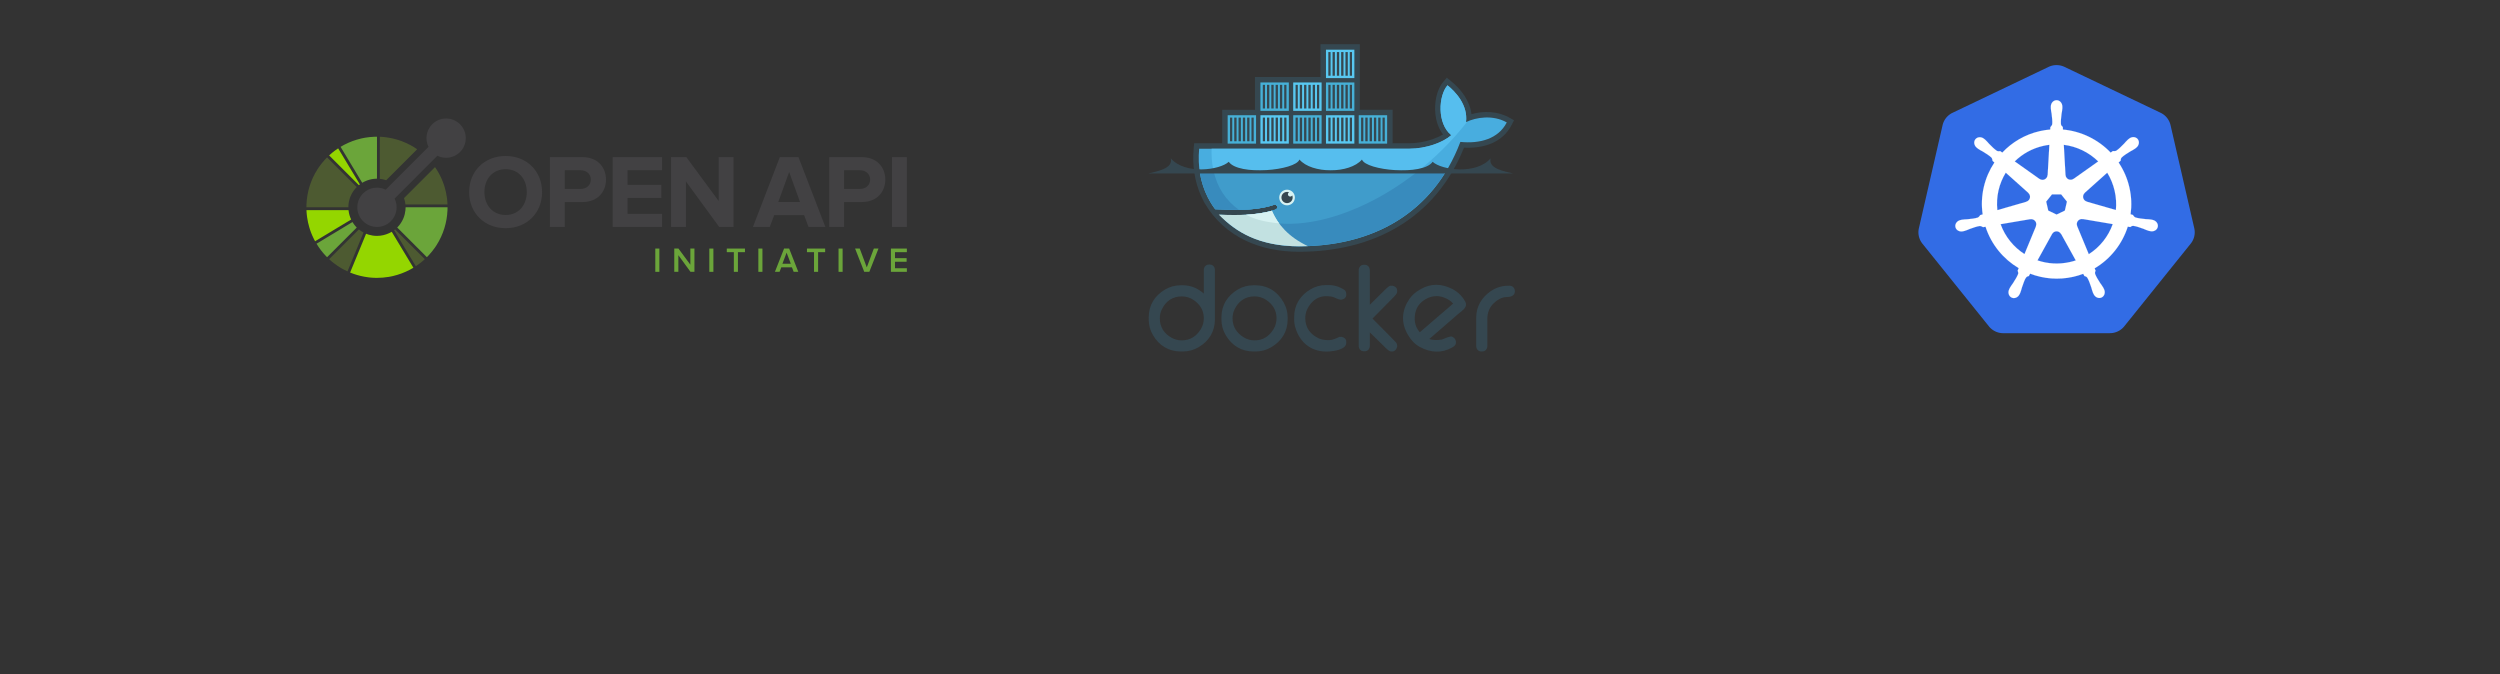 <?xml version="1.0" encoding="UTF-8" standalone="no"?>
<!-- Created with Inkscape (http://www.inkscape.org/) -->

<svg
   xmlns:dc="http://purl.org/dc/elements/1.1/"
   xmlns:cc="http://creativecommons.org/ns#"
   xmlns:rdf="http://www.w3.org/1999/02/22-rdf-syntax-ns#"
   xmlns:svg="http://www.w3.org/2000/svg"
   xmlns="http://www.w3.org/2000/svg"
   xmlns:sodipodi="http://sodipodi.sourceforge.net/DTD/sodipodi-0.dtd"
   xmlns:inkscape="http://www.inkscape.org/namespaces/inkscape"
   width="667.744"
   height="180.036"
   viewBox="0 0 667.744 180.036"
   id="svg2"
   version="1.1"
   inkscape:version="0.91 r13725"
   sodipodi:docname="lessons1.svg">
  <rect x="0" y="0" width="667.744" height="180.036" fill="#333333" stroke="none"/>
  <defs
     id="defs4">
    <clipPath
       id="clipPath4673"
       clipPathUnits="userSpaceOnUse">
      <path
         inkscape:connector-curvature="0"
         id="path4675"
         d="M 0,378 522,378 522,0 0,0 0,378 Z" />
    </clipPath>
  </defs>
  <sodipodi:namedview
     id="base"
     pagecolor="#ffffff"
     bordercolor="#666666"
     borderopacity="1.0"
     inkscape:pageopacity="0.0"
     inkscape:pageshadow="2"
     inkscape:zoom="1.979899"
     inkscape:cx="324.80278"
     inkscape:cy="121.48185"
     inkscape:document-units="px"
     inkscape:current-layer="layer1"
     showgrid="true"
     showguides="false"
     inkscape:window-width="1916"
     inkscape:window-height="1054"
     inkscape:window-x="1920"
     inkscape:window-y="4"
     inkscape:window-maximized="1"
     fit-margin-top="6"
     fit-margin-left="6"
     fit-margin-right="6.6"
     fit-margin-bottom="6"
     units="px">
    <inkscape:grid
       type="xygrid"
       id="grid3336"
       originx="381.766"
       originy="-615.265" />
  </sodipodi:namedview>
  <g
     inkscape:label="Layer 1"
     inkscape:groupmode="layer"
     id="layer1"
     transform="translate(381.766,-257.061)">
    <g
       id="g6689"
       transform="translate(57.716,-21.244)">
      <g
         id="g4667"
         inkscape:label="OpenAPI_Logo_Pantone"
         transform="matrix(0.38,0,0,-0.38,-376.843,402.804)">
        <g
           id="g4669">
          <g
             id="g4671"
             clip-path="url(#clipPath4673)">
            <g
               id="g4677"
               transform="translate(80.13,179.931)">
              <path
                 d="m 0,0 -0.113,0 -29.443,0 c 0.005,-0.145 0.009,-0.289 0.016,-0.433 0.013,-0.278 0.033,-0.555 0.05,-0.833 0.008,-0.119 0.013,-0.239 0.022,-0.357 0.023,-0.321 0.051,-0.642 0.08,-0.961 0.007,-0.073 0.013,-0.145 0.02,-0.216 0.034,-0.356 0.073,-0.711 0.116,-1.065 0.002,-0.035 0.006,-0.069 0.01,-0.103 0.047,-0.381 0.096,-0.764 0.152,-1.144 0,-0.004 0.001,-0.01 0.003,-0.014 0.338,-2.356 0.848,-4.689 1.526,-6.984 0.003,-0.01 0.007,-0.019 0.009,-0.029 0.106,-0.361 0.218,-0.721 0.333,-1.077 0.007,-0.021 0.014,-0.043 0.02,-0.064 0.007,-0.021 0.014,-0.042 0.021,-0.063 0.104,-0.324 0.214,-0.645 0.325,-0.968 0.029,-0.081 0.056,-0.163 0.086,-0.244 0.099,-0.279 0.2,-0.558 0.304,-0.837 0.048,-0.126 0.096,-0.251 0.144,-0.378 0.089,-0.231 0.179,-0.46 0.27,-0.691 0.068,-0.173 0.141,-0.346 0.213,-0.519 0.073,-0.18 0.15,-0.36 0.226,-0.54 0.094,-0.22 0.191,-0.439 0.288,-0.658 0.058,-0.131 0.117,-0.261 0.175,-0.391 0.121,-0.263 0.244,-0.526 0.368,-0.787 0.041,-0.084 0.08,-0.168 0.122,-0.252 0.145,-0.301 0.293,-0.6 0.443,-0.895 0.025,-0.047 0.047,-0.092 0.07,-0.137 0.17,-0.328 0.342,-0.657 0.518,-0.981 0.008,-0.014 0.016,-0.028 0.023,-0.044 0.037,-0.068 0.078,-0.133 0.116,-0.2 L 1.756,-6.658 1.849,-6.602 C 0.85,-4.501 0.23,-2.269 0,0"
                 style="fill:#94d600;fill-opacity:1;fill-rule:nonzero;stroke:none"
                 id="path4679"
                 inkscape:connector-curvature="0" />
            </g>
            <g
               id="g4681"
               transform="translate(51.969,166.377)">
              <path
                 d="M 0,0 0.009,-0.027 0.962,0.274 0,0 Z"
                 style="fill:#94d600;fill-opacity:1;fill-rule:nonzero;stroke:none"
                 id="path4683"
                 inkscape:connector-curvature="0" />
            </g>
            <g
               id="g4685"
               transform="translate(87.395,166.362)">
              <path
                 d="m 0,0 -0.071,-0.071 -20.82,-20.82 c 0.107,-0.1 0.214,-0.201 0.323,-0.298 0.194,-0.176 0.392,-0.351 0.589,-0.523 0.102,-0.09 0.202,-0.181 0.304,-0.268 0.235,-0.204 0.474,-0.403 0.711,-0.602 0.064,-0.054 0.128,-0.107 0.192,-0.16 0.267,-0.221 0.539,-0.438 0.811,-0.654 0.035,-0.027 0.07,-0.055 0.105,-0.083 0.295,-0.232 0.593,-0.458 0.893,-0.686 0.013,-0.008 0.025,-0.016 0.034,-0.024 1.254,-0.938 2.554,-1.816 3.895,-2.633 0.046,-0.029 0.092,-0.056 0.139,-0.085 0.255,-0.153 0.51,-0.304 0.767,-0.454 0.158,-0.09 0.315,-0.179 0.472,-0.267 0.148,-0.086 0.296,-0.169 0.446,-0.251 0.27,-0.149 0.542,-0.295 0.815,-0.439 0.036,-0.019 0.074,-0.04 0.112,-0.06 0.758,-0.396 1.527,-0.764 2.303,-1.118 l 0,0 0.739,1.794 10.471,25.429 0.039,0.095 C 2.127,-1.57 1.031,-0.845 0,0"
                 style="fill:#4d5a31;fill-opacity:1;fill-rule:nonzero;stroke:none"
                 id="path4687"
                 inkscape:connector-curvature="0" />
            </g>
            <g
               id="g4689"
               transform="translate(85.226,168.436)">
              <path
                 d="m 0,0 c -0.225,0.25 -0.439,0.506 -0.649,0.765 -0.185,0.23 -0.366,0.462 -0.54,0.698 -0.199,0.27 -0.394,0.541 -0.578,0.818 -0.186,0.279 -0.369,0.558 -0.54,0.843 l -25.275,-15.226 c 0.388,-0.645 0.793,-1.273 1.206,-1.894 0.014,-0.021 0.027,-0.043 0.041,-0.065 0,0 0,0 0,0 0.005,-0.007 0.01,-0.015 0.015,-0.023 0.014,-0.02 0.026,-0.042 0.04,-0.062 0.001,-0.002 0.003,-0.005 0.004,-0.007 0.033,-0.049 0.067,-0.098 0.101,-0.148 0.002,-0.003 0.004,-0.005 0.006,-0.008 0,0 0,0 0,-0.001 0.001,-10e-4 0.002,-0.002 0.003,-0.003 0.439,-0.65 0.889,-1.288 1.355,-1.911 0.01,-0.013 0.02,-0.026 0.03,-0.04 0.01,-0.013 0.02,-0.025 0.03,-0.038 0.202,-0.268 0.405,-0.535 0.614,-0.8 0.026,-0.035 0.054,-0.07 0.082,-0.103 0.215,-0.274 0.433,-0.545 0.654,-0.812 0.052,-0.064 0.106,-0.127 0.158,-0.192 0.201,-0.239 0.4,-0.476 0.605,-0.713 0.087,-0.1 0.178,-0.202 0.266,-0.302 0.174,-0.198 0.346,-0.395 0.524,-0.59 0.097,-0.108 0.198,-0.215 0.297,-0.322 0.046,-0.049 0.09,-0.097 0.135,-0.146 0.13,-0.14 0.259,-0.28 0.39,-0.419 0.053,-0.055 0.108,-0.109 0.16,-0.164 0.231,-0.24 0.463,-0.479 0.699,-0.716 l 20.85,20.85 C 0.446,-0.493 0.222,-0.247 0,0"
                 style="fill:#6ba53a;fill-opacity:1;fill-rule:nonzero;stroke:none"
                 id="path4691"
                 inkscape:connector-curvature="0" />
            </g>
            <g
               id="g4693"
               transform="translate(112.864,166.373)">
              <path
                 d="m 0,0 c -0.229,-0.185 -0.461,-0.366 -0.697,-0.54 l 0.052,-0.086 15.202,-25.235 c 0.704,0.46 1.399,0.933 2.079,1.432 1.471,1.084 2.896,2.26 4.268,3.526 L 0.082,-0.082 0,0 Z"
                 style="fill:#4d5a31;fill-opacity:1;fill-rule:nonzero;stroke:none"
                 id="path4695"
                 inkscape:connector-curvature="0" />
            </g>
            <g
               id="g4697"
               transform="translate(125.5,139.309)">
              <path
                 d="M 0,0 C 0.011,0.006 0.023,0.013 0.034,0.019 L 0.033,0.02 C 0.022,0.013 0.011,0.007 0,0 Z"
                 style="fill:#94d600;fill-opacity:1;fill-rule:nonzero;stroke:none"
                 id="path4699"
                 inkscape:connector-curvature="0" />
            </g>
            <g
               id="g4701"
               transform="translate(125.485,139.3)">
              <path
                 d="m 0,0 c 0,0 0,0 0,0 l 0,0.001 c 0,0 0,0 0,-0.001 z"
                 style="fill:#94d600;fill-opacity:1;fill-rule:nonzero;stroke:none"
                 id="path4703"
                 inkscape:connector-curvature="0" />
            </g>
            <g
               id="g4705"
               transform="translate(125.532,139.329)">
              <path
                 d="M 0,0 0.001,-0.001 C 0.067,0.036 0.134,0.07 0.199,0.11 L 0.195,0.117 C 0.13,0.078 0.065,0.039 0,0"
                 style="fill:#94d600;fill-opacity:1;fill-rule:nonzero;stroke:none"
                 id="path4707"
                 inkscape:connector-curvature="0" />
            </g>
            <g
               id="g4709"
               transform="translate(125.491,139.305)">
              <path
                 d="m 0,0 c 0.003,0.002 0.006,0.003 0.009,0.005 l 0,0 L 0,0 Z"
                 style="fill:#94d600;fill-opacity:1;fill-rule:nonzero;stroke:none"
                 id="path4711"
                 inkscape:connector-curvature="0" />
            </g>
            <g
               id="g4713"
               transform="translate(125.485,139.301)">
              <path
                 d="M 0,0 C 0,0 0,0 0,0 L -0.037,0.063 0,0 Z"
                 style="fill:#94d600;fill-opacity:1;fill-rule:nonzero;stroke:none"
                 id="path4715"
                 inkscape:connector-curvature="0" />
            </g>
            <g
               id="g4717"
               transform="translate(125.5,139.309)">
              <path
                 d="m 0,0 0,-0.001 c 0.012,0.007 0.023,0.013 0.034,0.019 l 0,0.001 C 0.023,0.013 0.011,0.006 0,0"
                 style="fill:#94d600;fill-opacity:1;fill-rule:nonzero;stroke:none"
                 id="path4719"
                 inkscape:connector-curvature="0" />
            </g>
            <g
               id="g4721"
               transform="translate(125.472,139.293)">
              <path
                 d="m 0,0 0,0 c 0.003,0.002 0.006,0.003 0.009,0.005 l 0,0 C 0.006,0.003 0.003,0.002 0,0"
                 style="fill:#94d600;fill-opacity:1;fill-rule:nonzero;stroke:none"
                 id="path4723"
                 inkscape:connector-curvature="0" />
            </g>
            <g
               id="g4725"
               transform="translate(125.485,139.301)">
              <path
                 d="m 0,0 c -0.002,-0.001 -0.003,-0.002 -0.004,-0.003 l 0,0 C -0.003,-0.002 -0.001,-0.001 0,0 Z"
                 style="fill:#94d600;fill-opacity:1;fill-rule:nonzero;stroke:none"
                 id="path4727"
                 inkscape:connector-curvature="0" />
            </g>
            <g
               id="g4729"
               transform="translate(125.491,139.305)">
              <path
                 d="m 0,0 c -0.002,-0.001 -0.004,-0.002 -0.006,-0.003 l 0.001,-0.001 c 0.004,0.003 0.009,0.006 0.014,0.008 l 0,0.001 C 0.006,0.003 0.003,0.002 0,0"
                 style="fill:#94d600;fill-opacity:1;fill-rule:nonzero;stroke:none"
                 id="path4731"
                 inkscape:connector-curvature="0" />
            </g>
            <g
               id="g4733"
               transform="translate(125.534,139.328)">
              <path
                 d="M 0,0 C 0.066,0.039 0.133,0.072 0.198,0.112 0.133,0.072 0.066,0.037 0,0 Z"
                 style="fill:#94d600;fill-opacity:1;fill-rule:nonzero;stroke:none"
                 id="path4735"
                 inkscape:connector-curvature="0" />
            </g>
            <g
               id="g4737"
               transform="translate(125.732,139.44)">
              <path
                 d="m 0,0 -0.004,0.007 c 0,0 0,0 0,0 L 0,0 Z"
                 style="fill:#94d600;fill-opacity:1;fill-rule:nonzero;stroke:none"
                 id="path4739"
                 inkscape:connector-curvature="0" />
            </g>
            <g
               id="g4741"
               transform="translate(125.472,139.293)">
              <path
                 d="M 0,0 0,0 C 0,0 0,0 0,0 L 0,0 C 0,0 0,0 0,0"
                 style="fill:#94d600;fill-opacity:1;fill-rule:nonzero;stroke:none"
                 id="path4743"
                 inkscape:connector-curvature="0" />
            </g>
            <g
               id="g4745"
               transform="translate(125.464,139.288)">
              <path
                 d="M 0,0 C 0,0 0.001,0.001 0.001,0.001 0.001,0.001 0,0 0,0"
                 style="fill:#94d600;fill-opacity:1;fill-rule:nonzero;stroke:none"
                 id="path4747"
                 inkscape:connector-curvature="0" />
            </g>
            <g
               id="g4749"
               transform="translate(125.471,139.293)">
              <path
                 d="m 0,0 c -0.002,-0.001 -0.004,-0.002 -0.006,-0.003 0.002,0.001 0.004,0.002 0.007,0.003 l 0,0 L 0,0 Z"
                 style="fill:#94d600;fill-opacity:1;fill-rule:nonzero;stroke:none"
                 id="path4751"
                 inkscape:connector-curvature="0" />
            </g>
            <g
               id="g4753"
               transform="translate(125.211,140.304)">
              <path
                 d="m 0,0 -0.516,0.856 -14.19,23.555 c -0.286,-0.173 -0.58,-0.329 -0.874,-0.487 -0.295,-0.159 -0.594,-0.307 -0.896,-0.45 -2.726,-1.294 -5.677,-1.954 -8.631,-1.954 -1.936,0 -3.871,0.28 -5.742,0.838 -0.319,0.095 -0.63,0.22 -0.945,0.332 -0.314,0.111 -0.633,0.207 -0.943,0.335 l -10.464,-25.412 -0.411,-0.996 -0.351,-0.853 -0.002,-0.004 c 0.027,-0.012 0.055,-0.021 0.082,-0.032 0.029,-0.012 0.057,-0.021 0.086,-0.033 0,0 0,0 0,0 10e-4,0 0.002,0 0.003,-0.001 0.006,-0.002 0.013,-0.005 0.019,-0.007 0.248,-0.101 0.496,-0.189 0.744,-0.285 0.312,-0.121 0.623,-0.244 0.935,-0.358 0.159,-0.058 0.317,-0.126 0.476,-0.182 0,0 10e-4,0 10e-4,0 0,0 0,0 0,0 3.278,-1.158 6.67,-1.969 10.119,-2.422 0.135,-0.016 0.269,-0.035 0.405,-0.054 0.14,-0.016 0.283,-0.03 0.424,-0.046 0.266,-0.03 0.531,-0.061 0.798,-0.087 0.066,-0.005 0.132,-0.011 0.197,-0.017 0.328,-0.031 0.654,-0.059 0.98,-0.082 0.111,-0.008 0.222,-0.013 0.333,-0.021 0.287,-0.019 0.572,-0.037 0.858,-0.05 0.175,-0.01 0.35,-0.015 0.527,-0.021 0.226,-0.009 0.453,-0.018 0.682,-0.024 0.327,-0.008 0.657,-0.011 0.986,-0.013 0.078,0 0.155,-0.001 0.233,-0.003 2.755,0 5.509,0.229 8.232,0.686 l 0,0 c 0.047,0.007 0.091,0.015 0.138,0.021 0.288,0.051 0.576,0.104 0.864,0.158 0.164,0.032 0.329,0.062 0.492,0.095 0.168,0.034 0.337,0.07 0.505,0.105 0.281,0.059 0.561,0.12 0.842,0.185 0.05,0.01 0.1,0.021 0.151,0.034 4.141,0.965 8.141,2.46 11.897,4.436 10e-4,0 10e-4,0 0.002,10e-4 l 0,0 c 0.246,0.129 0.486,0.277 0.731,0.411 0.292,0.16 0.582,0.325 0.872,0.491 0.201,0.115 0.404,0.222 0.603,0.34 0.001,0 0.001,0 0.002,10e-4 0.002,0.001 0.004,0.002 0.006,0.003 l 0,10e-4 c 0,0 0,0 0,0 0.003,0.001 0.006,0.003 0.009,0.005 0.001,10e-4 0.003,0.002 0.004,0.002 L 0.237,-0.94 0.274,-1.002 C 0.276,-1.001 0.278,-1 0.279,-0.999 l 0.009,0.005 c 0.011,0.007 0.022,0.013 0.033,0.02 0.065,0.039 0.13,0.078 0.195,0.117 0,0 0,0 0,0 L 0,0 Z"
                 style="fill:#94d600;fill-opacity:1;fill-rule:nonzero;stroke:none"
                 id="path4755"
                 inkscape:connector-curvature="0" />
            </g>
            <g
               id="g4757"
               transform="translate(87.406,197.488)">
              <path
                 d="M 0,0 C 0.23,0.186 0.462,0.366 0.697,0.54 L 0.645,0.627 -14.556,25.862 c -0.706,-0.462 -1.404,-0.937 -2.085,-1.437 -1.47,-1.082 -2.893,-2.257 -4.262,-3.522 L -0.082,0.082 0,0 Z"
                 style="fill:#94d600;fill-opacity:1;fill-rule:nonzero;stroke:none"
                 id="path4759"
                 inkscape:connector-curvature="0" />
            </g>
            <g
               id="g4761"
               transform="translate(65.06,217.006)">
              <path
                 d="M 0,0 C -0.237,-0.237 -0.461,-0.482 -0.692,-0.722 -0.923,-0.963 -1.158,-1.201 -1.384,-1.445 -2.922,-3.11 -4.328,-4.854 -5.596,-6.665 -5.657,-6.75 -5.718,-6.839 -5.778,-6.926 -5.921,-7.134 -6.062,-7.342 -6.201,-7.551 -6.346,-7.768 -6.49,-7.988 -6.63,-8.207 c -0.053,-0.08 -0.105,-0.161 -0.156,-0.241 -4.789,-7.513 -7.355,-16.034 -7.7,-24.627 -0.014,-0.333 -0.02,-0.667 -0.027,-1 -0.006,-0.333 -0.017,-0.667 -0.017,-1 l 29.488,0 c 0,0.334 0.031,0.667 0.048,1 0.016,0.334 0.021,0.668 0.054,1 0.382,3.84 1.864,7.589 4.447,10.739 0.21,0.256 0.448,0.496 0.672,0.743 0.224,0.248 0.433,0.504 0.671,0.743 L 0,0 Z"
                 style="fill:#4d5a31;fill-opacity:1;fill-rule:nonzero;stroke:none"
                 id="path4763"
                 inkscape:connector-curvature="0" />
            </g>
            <g
               id="g4765"
               transform="translate(125.903,224.325)">
              <path
                 d="m 0,0 c -0.04,0.025 -0.082,0.049 -0.122,0.073 -0.259,0.159 -0.521,0.312 -0.783,0.466 -0.152,0.087 -0.304,0.173 -0.457,0.26 -0.154,0.086 -0.306,0.172 -0.461,0.257 -0.266,0.146 -0.532,0.289 -0.801,0.431 -0.041,0.022 -0.083,0.045 -0.126,0.066 -1.728,0.905 -3.504,1.701 -5.318,2.391 -0.047,0.019 -0.095,0.037 -0.141,0.054 -0.395,0.148 -0.792,0.295 -1.19,0.434 -3.22,1.124 -6.552,1.914 -9.936,2.358 -0.139,0.019 -0.277,0.038 -0.415,0.055 -0.139,0.017 -0.277,0.031 -0.414,0.047 -0.267,0.031 -0.534,0.061 -0.802,0.087 -0.074,0.007 -0.149,0.012 -0.224,0.019 -0.317,0.03 -0.635,0.058 -0.952,0.08 -0.124,0.009 -0.248,0.016 -0.372,0.023 -0.272,0.018 -0.547,0.037 -0.819,0.049 -0.146,0.007 -0.29,0.012 -0.434,0.017 l -0.002,-29.444 0,-0.116 c 1.517,-0.157 3.02,-0.48 4.479,-0.975 L 2.464,-1.614 C 1.657,-1.055 0.84,-0.511 0,0"
                 style="fill:#4d5a31;fill-opacity:1;fill-rule:nonzero;stroke:none"
                 id="path4767"
                 inkscape:connector-curvature="0" />
            </g>
            <g
               id="g4769"
               transform="translate(75.059,223.559)">
              <path
                 d="M 0,0 -0.516,0.857 0,0 Z"
                 style="fill:#6ba53a;fill-opacity:1;fill-rule:nonzero;stroke:none"
                 id="path4771"
                 inkscape:connector-curvature="0" />
            </g>
            <g
               id="g4773"
               transform="translate(74.539,224.421)">
              <path
                 d="M 0,0 0.003,-0.005 0,0 Z"
                 style="fill:#6ba53a;fill-opacity:1;fill-rule:nonzero;stroke:none"
                 id="path4775"
                 inkscape:connector-curvature="0" />
            </g>
            <g
               id="g4777"
               transform="translate(99.135,231.514)">
              <path
                 d="m 0,0 c -0.333,-0.007 -0.667,-0.008 -1,-0.021 -2.086,-0.084 -4.168,-0.297 -6.233,-0.643 -0.046,-0.007 -0.091,-0.014 -0.136,-0.022 -0.29,-0.05 -0.577,-0.103 -0.865,-0.158 -0.163,-0.03 -0.327,-0.061 -0.49,-0.094 -0.17,-0.033 -0.339,-0.068 -0.508,-0.106 -0.28,-0.058 -0.56,-0.119 -0.84,-0.184 l 0,0 c -0.05,-0.011 -0.101,-0.023 -0.153,-0.034 -4.141,-0.966 -8.142,-2.461 -11.899,-4.438 0,0 0,0 0,0 0,0 0,0 -0.001,0 -0.245,-0.13 -0.484,-0.277 -0.728,-0.411 -0.292,-0.16 -0.582,-0.325 -0.872,-0.491 -0.215,-0.124 -0.434,-0.238 -0.648,-0.366 -0.002,-0.001 -0.005,-0.003 -0.007,-0.004 0,0 -0.001,0 -0.001,0 -0.015,-0.009 -0.03,-0.017 -0.045,-0.026 -0.056,-0.033 -0.114,-0.062 -0.17,-0.096 l 0.003,-0.005 0.517,-0.857 -0.001,0 14.706,-24.412 c 0.287,0.173 0.581,0.33 0.874,0.487 0.295,0.159 0.594,0.308 0.895,0.452 2.101,1 4.333,1.62 6.601,1.85 0.333,0.033 0.666,0.061 1,0.078 0.333,0.017 0.666,0.035 1,0.035 L 1,0.021 C 0.667,0.021 0.333,0.007 0,0"
                 style="fill:#6ba53a;fill-opacity:1;fill-rule:nonzero;stroke:none"
                 id="path4779"
                 inkscape:connector-curvature="0" />
            </g>
            <g
               id="g4781"
               transform="translate(149.679,184.369)">
              <path
                 d="m 0,0 c -0.014,0.265 -0.03,0.529 -0.048,0.795 -0.008,0.132 -0.015,0.263 -0.026,0.397 -0.022,0.311 -0.048,0.622 -0.077,0.934 -0.006,0.08 -0.013,0.161 -0.021,0.241 -0.034,0.348 -0.072,0.696 -0.112,1.043 -0.003,0.028 -0.006,0.056 -0.01,0.084 -0.001,0.014 -0.003,0.027 -0.004,0.041 -0.047,0.375 -0.096,0.749 -0.149,1.124 -0.001,0.012 -0.003,0.025 -0.006,0.035 -0.339,2.351 -0.846,4.681 -1.524,6.971 -0.005,0.016 -0.009,0.03 -0.013,0.045 -0.107,0.356 -0.216,0.71 -0.329,1.063 -0.015,0.046 -0.03,0.093 -0.045,0.14 -0.104,0.32 -0.21,0.637 -0.321,0.955 -0.031,0.085 -0.06,0.171 -0.09,0.257 -0.098,0.275 -0.197,0.549 -0.3,0.823 -0.049,0.13 -0.099,0.261 -0.149,0.391 -0.086,0.227 -0.175,0.453 -0.265,0.678 -0.072,0.18 -0.145,0.357 -0.218,0.534 -0.072,0.176 -0.146,0.35 -0.22,0.526 -0.097,0.224 -0.195,0.448 -0.294,0.671 -0.056,0.126 -0.112,0.252 -0.17,0.379 -0.122,0.266 -0.247,0.532 -0.374,0.797 -0.038,0.081 -0.076,0.162 -0.116,0.242 -0.146,0.303 -0.296,0.606 -0.448,0.907 -0.022,0.04 -0.043,0.083 -0.066,0.125 -0.17,0.331 -0.343,0.663 -0.521,0.99 -0.006,0.011 -0.012,0.024 -0.019,0.035 -0.859,1.58 -1.802,3.108 -2.822,4.578 L -30.518,4.04 c 0.495,-1.459 0.817,-2.961 0.974,-4.477 l 0.116,0 29.445,0 C 0.012,-0.291 0.007,-0.145 0,0"
                 style="fill:#4d5a31;fill-opacity:1;fill-rule:nonzero;stroke:none"
                 id="path4783"
                 inkscape:connector-curvature="0" />
            </g>
            <g
               id="g4785"
               transform="translate(120.251,181.931)">
              <path
                 d="m 0,0 c 0,-0.334 -0.031,-0.666 -0.048,-1 -0.016,-0.333 -0.021,-0.667 -0.054,-1 -0.381,-3.84 -1.863,-7.59 -4.447,-10.74 -0.21,-0.256 -0.447,-0.496 -0.672,-0.744 -0.224,-0.247 -0.432,-0.503 -0.67,-0.742 l 20.851,-20.85 c 0.237,0.237 0.46,0.482 0.691,0.722 0.231,0.241 0.466,0.479 0.692,0.723 1.542,1.671 2.953,3.42 4.223,5.237 0.051,0.071 0.099,0.143 0.148,0.214 0.156,0.223 0.306,0.448 0.458,0.673 0.133,0.201 0.266,0.402 0.395,0.605 0.064,0.097 0.128,0.197 0.19,0.295 4.781,7.508 7.341,16.021 7.684,24.607 0.014,0.333 0.02,0.667 0.027,1 0.006,0.333 0.017,0.667 0.017,1 L 0,0 Z"
                 style="fill:#6ba53a;fill-opacity:1;fill-rule:nonzero;stroke:none"
                 id="path4787"
                 inkscape:connector-curvature="0" />
            </g>
            <g
               id="g4789"
               transform="translate(158.497,240.293)">
              <path
                 d="m 0,0 c -5.395,5.395 -14.142,5.395 -19.536,0 -4.304,-4.303 -5.163,-10.736 -2.601,-15.902 l -30.091,-30.092 c -5.166,2.562 -11.598,1.703 -15.903,-2.6 -5.395,-5.395 -5.394,-14.142 0,-19.537 5.396,-5.395 14.143,-5.394 19.538,0.001 4.304,4.303 5.163,10.736 2.599,15.902 l 30.092,30.091 C -10.736,-24.699 -4.304,-23.84 0,-19.536 5.394,-14.142 5.394,-5.395 0,0"
                 style="fill:#424143;fill-opacity:1;fill-rule:nonzero;stroke:none"
                 id="path4791"
                 inkscape:connector-curvature="0" />
            </g>
            <g
               id="g4793"
               transform="translate(205.435,192.611)">
              <path
                 d="m 0,0 c 0,9.194 -5.81,16.107 -14.856,16.107 -9.121,0 -14.931,-6.913 -14.931,-16.107 0,-9.119 5.81,-16.107 14.931,-16.107 C -5.81,-16.107 0,-9.119 0,0 m -40.524,0 c 0,14.783 10.811,25.374 25.668,25.374 14.783,0 25.594,-10.591 25.594,-25.374 0,-14.782 -10.811,-25.375 -25.594,-25.375 -14.857,0 -25.668,10.593 -25.668,25.375"
                 style="fill:#424143;fill-opacity:1;fill-rule:nonzero;stroke:none"
                 id="path4795"
                 inkscape:connector-curvature="0" />
            </g>
            <g
               id="g4797"
               transform="translate(250.441,201.363)">
              <path
                 d="m 0,0 c 0,4.119 -3.162,6.619 -7.282,6.619 l -11.031,0 0,-13.165 11.031,0 C -3.162,-6.546 0,-4.045 0,0 m -28.758,-33.243 0,49.055 22.949,0 C 4.853,15.812 10.665,8.605 10.665,0 c 0,-8.531 -5.885,-15.74 -16.474,-15.74 l -12.504,0 0,-17.503 -10.445,0 z"
                 style="fill:#424143;fill-opacity:1;fill-rule:nonzero;stroke:none"
                 id="path4799"
                 inkscape:connector-curvature="0" />
            </g>
            <g
               id="g4801"
               transform="translate(265.808,168.12)">
              <path
                 d="m 0,0 0,49.056 34.715,0 0,-9.194 -24.27,0 0,-10.296 23.756,0 0,-9.194 -23.756,0 0,-11.178 24.27,0 L 34.715,0 0,0 Z"
                 style="fill:#424143;fill-opacity:1;fill-rule:nonzero;stroke:none"
                 id="path4803"
                 inkscape:connector-curvature="0" />
            </g>
            <g
               id="g4805"
               transform="translate(340.675,168.12)">
              <path
                 d="m 0,0 -23.386,31.993 0,-31.993 -10.446,0 0,49.056 10.74,0 22.725,-30.817 0,30.817 10.444,0 L 10.077,0 0,0 Z"
                 style="fill:#424143;fill-opacity:1;fill-rule:nonzero;stroke:none"
                 id="path4807"
                 inkscape:connector-curvature="0" />
            </g>
            <g
               id="g4809"
               transform="translate(389.846,206.732)">
              <path
                 d="m 0,0 -7.648,-21.108 15.299,0 L 0,0 Z m 13.607,-38.612 -3.09,8.311 -21.034,0 -3.088,-8.311 -11.842,0 18.901,49.056 13.094,0 18.899,-49.056 -11.84,0 z"
                 style="fill:#424143;fill-opacity:1;fill-rule:nonzero;stroke:none"
                 id="path4811"
                 inkscape:connector-curvature="0" />
            </g>
            <g
               id="g4813"
               transform="translate(446.768,201.363)">
              <path
                 d="m 0,0 c 0,4.119 -3.162,6.619 -7.282,6.619 l -11.032,0 0,-13.165 11.032,0 C -3.162,-6.546 0,-4.045 0,0 m -28.757,-33.243 0,49.055 22.947,0 C 4.853,15.812 10.664,8.605 10.664,0 c 0,-8.531 -5.885,-15.74 -16.474,-15.74 l -12.504,0 0,-17.503 -10.443,0 z"
                 style="fill:#424143;fill-opacity:1;fill-rule:nonzero;stroke:none"
                 id="path4815"
                 inkscape:connector-curvature="0" />
            </g>
            <path
               d="m 462.135,217.176 10.445,0 0,-49.056 -10.445,0 0,49.056 z"
               style="fill:#424143;fill-opacity:1;fill-rule:nonzero;stroke:none"
               id="path4817"
               inkscape:connector-curvature="0" />
            <path
               d="m 295.765,152.913 2.869,0 0,-16.352 -2.869,0 0,16.352 z"
               style="fill:#6ba53a;fill-opacity:1;fill-rule:nonzero;stroke:none"
               id="path4819"
               inkscape:connector-curvature="0" />
            <g
               id="g4821"
               transform="translate(320.5,136.561)">
              <path
                 d="m 0,0 -8.532,11.695 0,-11.695 -2.868,0 0,16.352 2.942,0 8.36,-11.326 0,11.326 2.868,0 L 2.77,0 0,0 Z"
                 style="fill:#6ba53a;fill-opacity:1;fill-rule:nonzero;stroke:none"
                 id="path4823"
                 inkscape:connector-curvature="0" />
            </g>
            <path
               d="m 333.736,152.913 2.869,0 0,-16.352 -2.869,0 0,16.352 z"
               style="fill:#6ba53a;fill-opacity:1;fill-rule:nonzero;stroke:none"
               id="path4825"
               inkscape:connector-curvature="0" />
            <g
               id="g4827"
               transform="translate(350.97,136.561)">
              <path
                 d="m 0,0 0,13.827 -4.953,0 0,2.525 12.773,0 0,-2.525 -4.951,0 L 2.869,0 0,0 Z"
                 style="fill:#6ba53a;fill-opacity:1;fill-rule:nonzero;stroke:none"
                 id="path4829"
                 inkscape:connector-curvature="0" />
            </g>
            <path
               d="m 368.202,152.913 2.869,0 0,-16.352 -2.869,0 0,16.352 z"
               style="fill:#6ba53a;fill-opacity:1;fill-rule:nonzero;stroke:none"
               id="path4831"
               inkscape:connector-curvature="0" />
            <g
               id="g4833"
               transform="translate(388.059,150.045)">
              <path
                 d="m 0,0 -2.943,-7.796 5.884,0 L 0,0 Z m 4.953,-13.484 -1.203,3.163 -7.501,0 -1.202,-3.163 -3.261,0 6.424,16.352 3.579,0 6.423,-16.352 -3.259,0 z"
                 style="fill:#6ba53a;fill-opacity:1;fill-rule:nonzero;stroke:none"
                 id="path4835"
                 inkscape:connector-curvature="0" />
            </g>
            <g
               id="g4837"
               transform="translate(407.325,136.561)">
              <path
                 d="m 0,0 0,13.827 -4.953,0 0,2.525 12.773,0 0,-2.525 -4.951,0 L 2.869,0 0,0 Z"
                 style="fill:#6ba53a;fill-opacity:1;fill-rule:nonzero;stroke:none"
                 id="path4839"
                 inkscape:connector-curvature="0" />
            </g>
            <path
               d="m 424.559,152.913 2.869,0 0,-16.352 -2.869,0 0,16.352 z"
               style="fill:#6ba53a;fill-opacity:1;fill-rule:nonzero;stroke:none"
               id="path4841"
               inkscape:connector-curvature="0" />
            <g
               id="g4843"
               transform="translate(442.626,136.561)">
              <path
                 d="m 0,0 -6.425,16.352 3.261,0 4.953,-13.214 4.952,13.214 3.26,0 L 3.578,0 0,0 Z"
                 style="fill:#6ba53a;fill-opacity:1;fill-rule:nonzero;stroke:none"
                 id="path4845"
                 inkscape:connector-curvature="0" />
            </g>
            <g
               id="g4847"
               transform="translate(461.377,136.561)">
              <path
                 d="m 0,0 0,16.352 11.203,0 0,-2.525 -8.334,0 0,-4.216 8.163,0 0,-2.525 -8.163,0 0,-4.56 8.334,0 L 11.203,0 0,0 Z"
                 style="fill:#6ba53a;fill-opacity:1;fill-rule:nonzero;stroke:none"
                 id="path4849"
                 inkscape:connector-curvature="0" />
            </g>
          </g>
        </g>
      </g>
      <g
         id="g5916"
         inkscape:label="ink_ext_XXXXXX"
         transform="matrix(0.205,0,0,-0.205,-150.769,390.978)">
        <g
           id="g5918"
           transform="scale(0.1,0.1)">
          <path
             d="m 1601.05,1671.39 0,305.52 c 0,40.12 25.1,72.39 66.65,72.39 l 11.52,0 c 41.54,0 66.52,-32.29 66.52,-72.39 l 0,-643.2 c 0,-156.85 -77.5,-281.64 -212.52,-361.151 -62.61,-36.84 -131.79,-55.739 -204.37,-55.739 l -28.69,0 c -156.88,0 -281.53,77.551 -361.156,212.5 -36.953,62.65 -55.723,131.73 -55.723,204.39 l 0,28.67 c 0,156.9 77.539,281.62 212.459,361.27 62.66,36.99 131.74,55.74 204.42,55.74 l 28.69,0 c 106.17,0 196.25,-41.15 272.2,-108 z m -573.1,-323.32 c 0,-113.3 54.92,-198.48 154.2,-252.8 40.14,-21.97 83.73,-33.77 129.53,-33.77 111.21,0 193.69,52.46 250.59,146.7 26.46,43.85 38.78,91.8 38.78,142.8 0,98.22 -46.5,174.86 -125.64,231.79 -47.99,34.51 -102.01,51.82 -160.92,51.82 -121.21,0 -208.44,-61.23 -260.8,-170.02 -17.67,-36.78 -25.74,-75.84 -25.74,-116.52 z m 1219.73,431.32 20.05,0 c 167.64,0 295.12,-81.32 375.92,-227.65 32.31,-58.54 49.59,-122.42 49.59,-189.36 l 0,-28.67 c 0,-156.84 -77.34,-281.82 -212.58,-361.171 -62.61,-36.719 -131.77,-55.719 -204.33,-55.719 l -28.65,0 c -156.88,0 -281.55,77.551 -361.16,212.5 -36.95,62.65 -55.76,131.73 -55.76,204.39 l 0,28.67 c 0,156.92 77.83,281.23 212.42,361.23 62.58,37.19 131.78,55.78 204.5,55.78 z m -272.25,-431.32 c 0,-109.98 53.98,-190.88 146.87,-247.76 43.62,-26.72 91.65,-38.81 142.62,-38.81 108.67,0 188.99,55.1 244.9,146.82 26.66,43.73 38.72,91.76 38.72,142.68 0,102.26 -49.26,180.39 -133.46,237.01 -46.15,31.05 -97.52,46.6 -153.09,46.6 -121.21,0 -208.44,-61.23 -260.78,-170.02 -17.71,-36.78 -25.78,-75.84 -25.78,-116.52 z m 1319.3,274.98 c -21.84,10.23 -62.74,13.63 -86.35,14.53 -120.88,4.55 -208.34,-63.52 -259.65,-170.16 -17.71,-36.78 -25.8,-75.72 -25.8,-116.42 0,-123.93 65.06,-210.69 175.68,-263.58 40.41,-19.31 92.58,-22.99 136.74,-22.99 38.85,0 93.73,23.81 128.2,40.18 l 5.98,2.83 26.74,0 2.95,-0.6 c 32.91,-6.84 57.75,-27.7 57.75,-63.11 l 0,-14.32 c 0,-88.078 -160.99,-108.262 -222.42,-112.539 -216.78,-15.012 -378.91,104.049 -440.72,310.829 -10.74,35.89 -15.57,71.56 -15.57,108.98 l 0,28.63 c 0,156.9 77.85,281.17 212.42,361.12 62.58,37.16 131.78,55.82 204.48,55.82 l 28.67,0 c 77.11,0 148.14,-21.9 211.81,-65.39 l 5.24,-3.62 3.3,-5.45 c 6.87,-11.4 12.79,-24.57 12.79,-38.14 l 0,-14.32 c 0,-36.93 -27.63,-56.79 -60.99,-63.22 l -2.76,-0.49 -8.55,0 c -21.6,0 -70.67,22.36 -89.94,31.43 z m 469.29,-97.97 c 56.19,56.27 112.6,112.44 169.63,167.79 15.9,15.43 76.08,80.78 99.77,80.78 l 25.92,0 2.95,-0.6 c 33,-6.86 57.73,-27.76 57.73,-63.23 l 0,-14.31 c 0,-24.2 -28.34,-52.31 -43.97,-68.87 -33.24,-35.23 -68.24,-69.32 -102.26,-103.83 L 3799,1345.37 c 75.26,-75.43 150.45,-150.94 225.1,-226.95 20.65,-21.02 41.31,-42.07 61.64,-63.4 7.19,-7.56 17.8,-16.97 23.83,-27.46 6.47,-9.81 10.45,-20.88 10.45,-32.701 l 0,-14.961 -0.84,-3.437 c -8.13,-33 -29.08,-59.641 -65.66,-59.641 l -11.51,0 c -23.94,0 -50.97,27.09 -67.38,42.551 -33.77,31.859 -66.41,65.359 -99.53,97.899 l -111.08,109.04 0,-174.279 c 0,-40.14 -25.13,-72.402 -66.64,-72.402 l -11.4,0 c -41.55,0 -66.64,32.262 -66.64,72.402 l 0,982.069 c 0,40.16 25.11,72.27 66.64,72.27 l 11.4,0 c 41.51,0 66.64,-32.11 66.64,-72.27 l 0,-449.02 z m 1803.28,248.57 14.36,0 c 43.4,0 72.36,-29.24 72.36,-72.38 0,-59.9 -57.26,-75.23 -106.81,-75.23 -64.98,0 -127.01,-39.34 -171.8,-83.46 -55.86,-55.06 -80.31,-125.59 -80.31,-203.11 l 0,-350.271 c 0,-40.16 -25.06,-72.379 -66.66,-72.379 l -11.41,0 c -41.58,0 -66.64,32.219 -66.64,72.379 l 0,370.371 c 0,142.23 69.24,258.32 184.65,339.75 68.94,48.65 147.87,74.33 232.26,74.33 z M 4538.95,1079.51 c 52.65,-18.38 112.69,-15.76 166.71,-6.35 27.62,11.74 98.29,42.56 124.28,38.05 l 4.06,-0.68 3.73,-1.84 c 15.86,-7.69 31.02,-18.57 39.11,-34.71 18.94,-37.87 9.84,-75.91 -27.35,-97.398 l -12.38,-7.152 c -137.25,-79.219 -283.22,-68.239 -420.02,5.75 -65.41,35.35 -115.45,87.85 -152.36,151.83 l -8.64,14.96 c -88.1,152.58 -76.21,313.09 23.15,458.19 34.31,50.15 79.14,88.9 131.56,119.2 l 19.83,11.44 c 129.25,74.61 267.77,69.51 400.52,4.02 71.37,-35.21 129.2,-87.71 169.05,-156.73 l 7.16,-12.43 c 28.95,-50.15 -8.55,-93.86 -47.26,-123.73 -44.92,-34.66 -90.28,-76.36 -133.34,-113.53 -96,-82.87 -191.86,-165.94 -287.81,-248.89 z m -124.26,87.27 c 107.38,92.07 214.78,184.2 321.85,276.64 36.59,31.56 76.72,64.31 113.03,97.5 -29.14,36.7 -77.79,63.16 -119.14,78.94 -83.44,31.8 -165.74,21.12 -242.27,-23.06 -100.19,-57.84 -142.85,-149.96 -139.1,-264.59 1.47,-45.14 13.62,-88.64 37.58,-127.05 8.44,-13.54 17.87,-26.25 28.05,-38.38"
             style="fill:#354750;fill-opacity:1;fill-rule:evenodd;stroke:none"
             id="path5920"
             inkscape:connector-curvature="0" />
          <path
             d="m 3633.87,4066.09 426.95,0 0,-436.45 215.88,0 c 99.69,0 202.23,17.76 296.64,49.75 46.39,15.73 98.46,37.62 144.22,65.15 -60.27,78.69 -91.04,178.05 -100.1,275.99 -12.3,133.21 14.57,306.6 104.73,410.86 l 44.88,51.91 53.48,-42.99 c 134.65,-108.18 247.89,-259.34 267.85,-431.66 162.13,47.69 352.48,36.41 495.39,-46.07 l 58.63,-33.83 -30.86,-60.23 C 5490.7,3632.64 5238.03,3559.57 4991,3572.5 4621.35,2651.82 3816.58,2215.94 2840.8,2215.94 c -504.12,0 -966.64,188.45 -1230.02,635.72 l -4.32,7.3 -38.37,78.07 c -89.03,196.88 -118.6,412.56 -98.54,628.06 l 6.02,64.55 365.09,0 0,436.45 426.94,0 0,426.96 853.92,0 0,426.95 512.35,0 0,-853.91"
             style="fill:#354750;fill-opacity:1;fill-rule:evenodd;stroke:none"
             id="path5922"
             inkscape:connector-curvature="0" />
          <path
             d="m 5017.13,3904.63 c 28.63,222.48 -137.87,397.24 -241.13,480.21 -118.99,-137.57 -137.48,-498.12 49.2,-649.92 -104.18,-92.54 -323.72,-176.42 -548.5,-176.42 l -2736.27,0 c -21.86,-234.65 19.34,-450.73 113.42,-635.69 l 31.13,-56.93 c 19.71,-33.45 41.24,-65.73 64.51,-96.81 0.01,0 0.01,0 0.01,0 112.49,-7.22 216.21,-9.72 311.1,-7.62 0.01,0 0.03,0 0.04,0 186.48,4.13 338.63,26.13 453.95,66.09 17.17,5.97 35.88,-3.14 41.82,-20.29 5.93,-17.15 -3.15,-35.87 -20.3,-41.82 -15.33,-5.31 -31.32,-10.28 -47.83,-15 -0.02,-0.01 -0.04,-0.01 -0.06,-0.02 -90.8,-25.92 -188.16,-43.37 -313.79,-51.12 7.45,-0.12 -7.77,-1.12 -7.81,-1.13 -4.27,-0.26 -9.65,-0.87 -13.94,-1.11 -49.44,-2.77 -102.81,-3.35 -157.37,-3.35 -59.67,0 -118.44,1.13 -184.14,4.46 l -1.68,-1.11 c 227.99,-256.25 584.47,-409.94 1031.31,-409.94 945.7,0 1747.85,419.22 2103.05,1360.39 252.01,-25.86 494.2,38.4 604.37,253.46 -175.49,101.27 -401.15,68.98 -531.09,3.67"
             style="fill:#48addf;fill-opacity:1;fill-rule:nonzero;stroke:none"
             id="path5924"
             inkscape:connector-curvature="0" />
          <path
             d="m 5017.13,3904.63 c 28.63,222.48 -137.87,397.24 -241.13,480.21 -118.99,-137.57 -137.48,-498.12 49.2,-649.92 -104.18,-92.54 -323.72,-176.42 -548.5,-176.42 l -2574.24,0 c -11.17,-359.36 122.19,-632.14 358.14,-797.05 0.01,0 0.03,0 0.04,0 186.48,4.13 338.63,26.13 453.95,66.09 17.17,5.97 35.88,-3.14 41.82,-20.29 5.93,-17.15 -3.15,-35.87 -20.3,-41.82 -15.33,-5.31 -31.32,-10.28 -47.83,-15 -0.02,-0.01 -0.04,-0.01 -0.06,-0.02 -90.8,-25.92 -196.53,-45.61 -322.16,-53.36 -0.03,0 -3.04,2.91 -3.08,2.9 321.84,-165.09 788.52,-164.5 1323.56,41.03 599.94,230.47 1158.19,669.57 1547.72,1171.79 -5.88,-2.65 -11.6,-5.37 -17.13,-8.14"
             style="fill:#56beee;fill-opacity:1;fill-rule:nonzero;stroke:none"
             id="path5926"
             inkscape:connector-curvature="0" />
          <path
             d="m 1545.55,3273.4 c 17.01,-125.69 53.77,-243.38 108.3,-350.59 l 31.13,-56.93 c 19.71,-33.45 41.24,-65.73 64.52,-96.81 112.51,-7.22 216.24,-9.72 311.14,-7.62 186.48,4.13 338.63,26.13 453.95,66.09 17.17,5.97 35.88,-3.14 41.82,-20.29 5.93,-17.15 -3.15,-35.87 -20.3,-41.82 -15.33,-5.31 -31.32,-10.28 -47.83,-15 -0.02,-0.01 -0.04,-0.01 -0.06,-0.02 -90.8,-25.92 -195.97,-44.49 -321.6,-52.25 -4.31,-0.26 -11.83,-0.31 -16.18,-0.55 -49.42,-2.78 -102.24,-4.47 -156.81,-4.47 -59.66,0 -120.67,1.14 -186.36,4.47 227.98,-256.25 586.69,-410.5 1033.53,-410.5 809.61,0 1513.99,307.3 1922.81,986.29 l -3218.06,0"
             style="fill:#388bbd;fill-opacity:1;fill-rule:nonzero;stroke:none"
             id="path5928"
             inkscape:connector-curvature="0" />
          <path
             d="m 1727.09,3273.4 c 48.4,-220.69 164.71,-393.95 333.55,-511.95 186.48,4.13 338.63,26.13 453.95,66.09 17.17,5.97 35.88,-3.14 41.82,-20.29 5.93,-17.15 -3.15,-35.87 -20.3,-41.82 -15.33,-5.31 -31.32,-10.28 -47.83,-15 -0.02,-0.01 -0.04,-0.01 -0.06,-0.02 -90.8,-25.92 -198.2,-44.49 -323.83,-52.25 321.82,-165.06 787.15,-162.69 1322.15,42.82 323.66,124.35 635.16,309.47 914.63,532.42 l -2674.08,0"
             style="fill:#409ccb;fill-opacity:1;fill-rule:nonzero;stroke:none"
             id="path5930"
             inkscape:connector-curvature="0" />
          <path
             d="m 1911.82,3994.94 370.02,0 0,-370.04 -370.02,0 0,370.04 z m 30.82,-30.84 29.2,0 0,-308.38 -29.2,0 0,308.38 z m 54.9,0 30.37,0 0,-308.38 -30.37,0 0,308.38 z m 56.05,0 30.37,0 0,-308.38 -30.37,0 0,308.38 z m 56.08,0 30.37,0 0,-308.38 -30.37,0 0,308.38 z m 56.07,0 30.37,0 0,-308.38 -30.37,0 0,308.38 z m 56.06,0 29.22,0 0,-308.38 -29.22,0 0,308.38"
             style="fill:#46b0d7;fill-opacity:1;fill-rule:evenodd;stroke:none"
             id="path5932"
             inkscape:connector-curvature="0" />
          <path
             d="m 2338.75,4421.89 370.06,0 0,-370.02 -370.06,0 0,370.02 z m 30.86,-30.84 29.18,0 0,-308.35 -29.18,0 0,308.35 z m 54.9,0 30.35,0 0,-308.35 -30.35,0 0,308.35 z m 56.04,0 30.37,0 0,-308.35 -30.37,0 0,308.35 z m 56.07,0 30.37,0 0,-308.35 -30.37,0 0,308.35 z m 56.08,0 30.37,0 0,-308.35 -30.37,0 0,308.35 z m 56.05,0 29.24,0 0,-308.35 -29.24,0 0,308.35"
             style="fill:#46b0d7;fill-opacity:1;fill-rule:evenodd;stroke:none"
             id="path5934"
             inkscape:connector-curvature="0" />
          <path
             d="m 2338.75,3994.94 370.06,0 0,-370.04 -370.06,0 0,370.04 z m 30.86,-30.84 29.18,0 0,-308.38 -29.18,0 0,308.38 z m 54.9,0 30.35,0 0,-308.38 -30.35,0 0,308.38 z m 56.04,0 30.37,0 0,-308.38 -30.37,0 0,308.38 z m 56.07,0 30.37,0 0,-308.38 -30.37,0 0,308.38 z m 56.08,0 30.37,0 0,-308.38 -30.37,0 0,308.38 z m 56.05,0 29.24,0 0,-308.38 -29.24,0 0,308.38"
             style="fill:#58c8f1;fill-opacity:1;fill-rule:evenodd;stroke:none"
             id="path5936"
             inkscape:connector-curvature="0" />
          <path
             d="m 2765.72,3994.94 370.04,0 0,-370.04 -370.04,0 0,370.04 z m 30.84,-30.84 29.18,0 0,-308.38 -29.18,0 0,308.38 z m 54.89,0 30.37,0 0,-308.38 -30.37,0 0,308.38 z m 56.07,0 30.37,0 0,-308.38 -30.37,0 0,308.38 z m 56.07,0 30.37,0 0,-308.38 -30.37,0 0,308.38 z m 56.06,0 30.39,0 0,-308.38 -30.39,0 0,308.38 z m 56.07,0 29.2,0 0,-308.38 -29.2,0 0,308.38"
             style="fill:#46b0d7;fill-opacity:1;fill-rule:evenodd;stroke:none"
             id="path5938"
             inkscape:connector-curvature="0" />
          <path
             d="m 2765.72,4421.89 370.04,0 0,-370.02 -370.04,0 0,370.02 z m 30.84,-30.84 29.18,0 0,-308.35 -29.18,0 0,308.35 z m 54.89,0 30.37,0 0,-308.35 -30.37,0 0,308.35 z m 56.07,0 30.37,0 0,-308.35 -30.37,0 0,308.35 z m 56.07,0 30.37,0 0,-308.35 -30.37,0 0,308.35 z m 56.06,0 30.39,0 0,-308.35 -30.39,0 0,308.35 z m 56.07,0 29.2,0 0,-308.35 -29.2,0 0,308.35"
             style="fill:#58c8f1;fill-opacity:1;fill-rule:evenodd;stroke:none"
             id="path5940"
             inkscape:connector-curvature="0" />
          <path
             d="m 3192.68,3994.94 370.03,0 0,-370.04 -370.03,0 0,370.04 z m 30.84,-30.84 29.19,0 0,-308.38 -29.19,0 0,308.38 z m 54.9,0 30.37,0 0,-308.38 -30.37,0 0,308.38 z m 56.05,0 30.37,0 0,-308.38 -30.37,0 0,308.38 z m 56.08,0 30.37,0 0,-308.38 -30.37,0 0,308.38 z m 56.07,0 30.37,0 0,-308.38 -30.37,0 0,308.38 z m 56.06,0 29.21,0 0,-308.38 -29.21,0 0,308.38"
             style="fill:#58c8f1;fill-opacity:1;fill-rule:evenodd;stroke:none"
             id="path5942"
             inkscape:connector-curvature="0" />
          <path
             d="m 3192.68,4421.89 370.03,0 0,-370.02 -370.03,0 0,370.02 z m 30.84,-30.84 29.19,0 0,-308.35 -29.19,0 0,308.35 z m 54.9,0 30.37,0 0,-308.35 -30.37,0 0,308.35 z m 56.05,0 30.37,0 0,-308.35 -30.37,0 0,308.35 z m 56.08,0 30.37,0 0,-308.35 -30.37,0 0,308.35 z m 56.07,0 30.37,0 0,-308.35 -30.37,0 0,308.35 z m 56.06,0 29.21,0 0,-308.35 -29.21,0 0,308.35"
             style="fill:#46b0d7;fill-opacity:1;fill-rule:evenodd;stroke:none"
             id="path5944"
             inkscape:connector-curvature="0" />
          <path
             d="m 3192.68,4848.85 370.03,0 0,-370.04 -370.03,0 0,370.04 z m 30.84,-30.82 29.19,0 0,-308.38 -29.19,0 0,308.38 z m 54.9,0 30.37,0 0,-308.38 -30.37,0 0,308.38 z m 56.05,0 30.37,0 0,-308.38 -30.37,0 0,308.38 z m 56.08,0 30.37,0 0,-308.38 -30.37,0 0,308.38 z m 56.07,0 30.37,0 0,-308.38 -30.37,0 0,308.38 z m 56.06,0 29.21,0 0,-308.38 -29.21,0 0,308.38"
             style="fill:#58c8f1;fill-opacity:1;fill-rule:evenodd;stroke:none"
             id="path5946"
             inkscape:connector-curvature="0" />
          <path
             d="m 3619.63,3994.94 370.04,0 0,-370.04 -370.04,0 0,370.04 z m 30.82,-30.84 29.22,0 0,-308.38 -29.22,0 0,308.38 z m 54.9,0 30.37,0 0,-308.38 -30.37,0 0,308.38 z m 56.08,0 30.37,0 0,-308.38 -30.37,0 0,308.38 z m 56.05,0 30.37,0 0,-308.38 -30.37,0 0,308.38 z m 56.09,0 30.36,0 0,-308.38 -30.36,0 0,308.38 z m 56.06,0 29.2,0 0,-308.38 -29.2,0 0,308.38"
             style="fill:#46b0d7;fill-opacity:1;fill-rule:evenodd;stroke:none"
             id="path5948"
             inkscape:connector-curvature="0" />
          <path
             d="m 2685.64,3024.96 c 56.37,0 102.07,-45.72 102.07,-102.09 0,-56.37 -45.7,-102.07 -102.07,-102.07 -56.38,0 -102.09,45.7 -102.09,102.07 0,56.37 45.71,102.09 102.09,102.09"
             style="fill:#d7f2f2;fill-opacity:1;fill-rule:evenodd;stroke:none"
             id="path5950"
             inkscape:connector-curvature="0" />
          <path
             d="m 2685.64,2996 c 9.34,0 18.25,-1.76 26.47,-4.95 -8.91,-5.15 -14.94,-14.8 -14.94,-25.84 0,-16.48 13.36,-29.82 29.84,-29.82 11.29,0 21.1,6.27 26.17,15.53 3.58,-8.63 5.57,-18.11 5.57,-28.05 0,-40.37 -32.73,-73.1 -73.11,-73.1 -40.37,0 -73.12,32.73 -73.12,73.1 0,40.39 32.75,73.13 73.12,73.13"
             style="fill:#354750;fill-opacity:1;fill-rule:evenodd;stroke:none"
             id="path5952"
             inkscape:connector-curvature="0" />
          <path
             d="m 880,3236.5 4748.77,0 c -103.4,26.23 -327.15,61.66 -290.25,197.17 -188.01,-217.56 -641.43,-152.63 -755.86,-45.35 -127.43,-184.82 -869.26,-114.57 -921,29.41 -159.75,-187.48 -654.77,-187.48 -814.53,0 -51.76,-143.98 -793.58,-214.23 -921.02,-29.41 -114.43,-107.28 -567.81,-172.21 -755.84,45.35 C 1207.17,3298.16 983.418,3262.73 880,3236.5"
             style="fill:#354750;fill-opacity:1;fill-rule:evenodd;stroke:none"
             id="path5954"
             inkscape:connector-curvature="0" />
          <path
             d="m 2957.01,2289.32 c -252.81,119.97 -391.58,283.05 -468.79,461.09 -93.9,-26.81 -206.79,-43.94 -337.95,-51.3 -49.41,-2.77 -101.38,-4.19 -155.93,-4.19 -62.88,0 -129.14,1.86 -198.7,5.55 231.84,-231.7 517.06,-410.1 1045.16,-413.36 38.99,0 77.7,0.76 116.21,2.21"
             style="fill:#c2e1e1;fill-opacity:1;fill-rule:nonzero;stroke:none"
             id="path5956"
             inkscape:connector-curvature="0" />
          <path
             d="m 2582.13,2586.13 c -34.98,47.48 -68.91,107.15 -93.85,164.3 -93.92,-26.82 -206.83,-43.96 -338.01,-51.32 90.1,-48.91 218.97,-94.23 431.86,-112.98"
             style="fill:#d7f2f2;fill-opacity:1;fill-rule:nonzero;stroke:none"
             id="path5958"
             inkscape:connector-curvature="0" />
        </g>
      </g>
      <g
         inkscape:label="Layer 1"
         id="layer1-3"
         transform="matrix(0.105,0,0,0.105,71.212,276.294)">
        <g
           id="g3052">
          <path
             style="fill:#326ce5;fill-opacity:1;stroke:#ffffff;stroke-width:0;stroke-miterlimit:4;stroke-dasharray:none;stroke-opacity:1"
             d="m 365.312,184.812 a 46.725,46.342 0 0 0 -17.906,4.531 l -244.344,116.75 a 46.725,46.342 0 0 0 -25.281,31.438 L 17.5,599.781 A 46.725,46.342 0 0 0 23.844,635.312 46.725,46.342 0 0 0 26.5,639 l 169.125,210.281 a 46.725,46.342 0 0 0 36.531,17.438 L 503.375,866.656 A 46.725,46.342 0 0 0 539.906,849.25 L 708.969,638.938 A 46.725,46.342 0 0 0 718,599.719 l -60.375,-262.25 a 46.725,46.342 0 0 0 -25.281,-31.438 l -244.375,-116.688 A 46.725,46.342 0 0 0 365.312,184.812 Z"
             id="path3055"
             inkscape:connector-curvature="0"
             inkscape:export-filename="new.png"
             inkscape:export-xdpi="250.55"
             inkscape:export-ydpi="250.55" />
          <path
             inkscape:connector-curvature="0"
             id="path3059"
             d="m 367.734,274.06 c -8.077,8.2e-4 -14.626,7.276 -14.625,16.25 1e-5,0.138 0.028,0.269 0.031,0.406 -0.012,1.219 -0.071,2.688 -0.031,3.75 0.193,5.176 1.321,9.137 2,13.906 1.23,10.207 2.261,18.667 1.625,26.531 -0.619,2.965 -2.803,5.677 -4.75,7.562 l -0.344,6.188 c -8.777,0.727 -17.612,2.059 -26.438,4.062 -37.975,8.622 -70.67,28.183 -95.562,54.594 -1.615,-1.102 -4.441,-3.129 -5.281,-3.75 -2.611,0.353 -5.25,1.158 -8.688,-0.844 -6.545,-4.406 -12.506,-10.487 -19.719,-17.812 -3.305,-3.504 -5.698,-6.841 -9.625,-10.219 -0.892,-0.767 -2.253,-1.805 -3.25,-2.594 -3.07,-2.448 -6.691,-3.724 -10.188,-3.844 -4.496,-0.154 -8.824,1.604 -11.656,5.156 -5.035,6.315 -3.423,15.968 3.594,21.562 0.071,0.057 0.147,0.101 0.219,0.156 0.964,0.782 2.145,1.783 3.031,2.438 4.167,3.077 7.973,4.651 12.125,7.094 8.747,5.402 15.998,9.881 21.75,15.281 2.246,2.394 2.639,6.613 2.938,8.438 l 4.688,4.188 c -25.093,37.764 -36.707,84.409 -29.844,131.938 l -6.125,1.781 c -1.614,2.085 -3.895,5.365 -6.281,6.344 -7.525,2.37 -15.994,3.241 -26.219,4.312 -4.8,0.399 -8.942,0.161 -14.031,1.125 -1.12,0.212 -2.681,0.619 -3.906,0.906 -0.043,0.009 -0.082,0.022 -0.125,0.031 -0.067,0.015 -0.155,0.048 -0.219,0.062 -8.62,2.083 -14.158,10.006 -12.375,17.812 1.783,7.808 10.203,12.557 18.875,10.688 0.063,-0.014 0.153,-0.017 0.219,-0.031 0.098,-0.022 0.184,-0.07 0.281,-0.094 1.209,-0.265 2.724,-0.561 3.781,-0.844 5.003,-1.34 8.627,-3.308 13.125,-5.031 9.677,-3.471 17.692,-6.37 25.5,-7.5 3.261,-0.255 6.697,2.012 8.406,2.969 l 6.375,-1.094 c 14.67,45.483 45.414,82.245 84.344,105.312 l -2.656,6.375 c 0.957,2.475 2.013,5.825 1.3,8.269 -2.839,7.361 -7.701,15.131 -13.238,23.793 -2.681,4.002 -5.425,7.108 -7.844,11.688 -0.579,1.096 -1.316,2.779 -1.875,3.938 -3.759,8.042 -1.002,17.305 6.219,20.781 7.266,3.498 16.284,-0.191 20.188,-8.25 0.006,-0.011 0.026,-0.02 0.031,-0.031 0.004,-0.009 -0.004,-0.022 0,-0.031 0.556,-1.143 1.344,-2.644 1.812,-3.719 2.072,-4.747 2.762,-8.815 4.219,-13.406 3.87,-9.72 5.996,-19.919 11.323,-26.274 1.459,-1.74 3.837,-2.409 6.302,-3.07 l 3.312,-6 c 33.938,13.027 71.927,16.522 109.875,7.906 8.657,-1.966 17.014,-4.509 25.094,-7.562 0.931,1.651 2.661,4.826 3.125,5.625 2.506,0.815 5.24,1.236 7.469,4.531 3.985,6.809 6.711,14.864 10.031,24.594 1.457,4.591 2.178,8.659 4.25,13.406 0.472,1.082 1.256,2.605 1.812,3.75 3.895,8.085 12.942,11.787 20.219,8.281 7.22,-3.478 9.98,-12.74 6.219,-20.781 -0.559,-1.158 -1.327,-2.842 -1.906,-3.938 -2.419,-4.58 -5.163,-7.654 -7.844,-11.656 -5.537,-8.662 -10.13,-15.858 -12.969,-23.219 -1.187,-3.797 0.2,-6.158 1.125,-8.625 -0.554,-0.635 -1.739,-4.22 -2.438,-5.906 40.457,-23.888 70.299,-62.021 84.312,-106.062 1.892,0.297 5.182,0.879 6.25,1.094 2.2,-1.451 4.222,-3.344 8.188,-3.031 7.808,1.129 15.823,4.03 25.5,7.5 4.498,1.723 8.122,3.723 13.125,5.062 1.057,0.283 2.572,0.547 3.781,0.812 0.097,0.024 0.183,0.071 0.281,0.094 0.065,0.015 0.156,0.017 0.219,0.031 8.672,1.867 17.094,-2.879 18.875,-10.688 1.781,-7.807 -3.754,-15.732 -12.375,-17.812 -1.254,-0.285 -3.032,-0.769 -4.25,-1 -5.089,-0.964 -9.231,-0.726 -14.031,-1.125 -10.225,-1.071 -18.694,-1.943 -26.219,-4.312 -3.068,-1.19 -5.251,-4.841 -6.313,-6.344 l -5.906,-1.719 c 3.062,-22.154 2.237,-45.211 -3.062,-68.281 -5.348,-23.285 -14.8,-44.581 -27.406,-63.344 1.515,-1.377 4.376,-3.911 5.188,-4.656 0.237,-2.624 0.033,-5.376 2.75,-8.281 5.751,-5.401 13.003,-9.879 21.75,-15.281 4.152,-2.443 7.99,-4.017 12.156,-7.094 0.942,-0.696 2.229,-1.798 3.219,-2.594 7.015,-5.596 8.631,-15.248 3.594,-21.562 -5.037,-6.314 -14.797,-6.909 -21.812,-1.312 -0.999,0.791 -2.354,1.823 -3.25,2.594 -3.926,3.378 -6.351,6.714 -9.656,10.219 -7.212,7.326 -13.174,13.438 -19.719,17.844 -2.836,1.651 -6.99,1.08 -8.875,0.969 l -5.562,3.969 c -31.719,-33.261 -74.905,-54.525 -121.406,-58.656 -0.13,-1.949 -0.3,-5.471 -0.344,-6.531 -1.904,-1.822 -4.203,-3.377 -4.781,-7.312 -0.636,-7.864 0.426,-16.325 1.656,-26.531 0.679,-4.769 1.807,-8.73 2,-13.906 0.044,-1.177 -0.026,-2.884 -0.031,-4.156 -9.6e-4,-8.974 -6.548,-16.251 -14.625,-16.25 z m -18.312,113.438 -4.344,76.719 -0.312,0.156 c -0.291,6.863 -5.94,12.344 -12.875,12.344 -2.841,0 -5.463,-0.912 -7.594,-2.469 l -0.125,0.062 -62.906,-44.594 c 19.334,-19.011 44.063,-33.06 72.562,-39.531 5.206,-1.182 10.41,-2.059 15.594,-2.688 z m 36.656,0 c 33.273,4.092 64.045,19.159 87.625,42.25 l -62.5,44.312 -0.219,-0.094 c -5.547,4.052 -13.363,3.046 -17.688,-2.375 -1.771,-2.221 -2.701,-4.832 -2.812,-7.469 l -0.062,-0.031 z m -147.625,70.875 57.438,51.375 -0.062,0.312 c 5.184,4.507 5.949,12.328 1.625,17.75 -1.771,2.221 -4.142,3.711 -6.688,4.406 l -0.062,0.25 -73.625,21.25 c -3.747,-34.265 4.329,-67.574 21.375,-95.344 z m 258.156,0.031 c 8.534,13.833 14.997,29.282 18.844,46.031 3.801,16.548 4.755,33.067 3.188,49.031 l -74,-21.312 -0.062,-0.312 c -6.627,-1.811 -10.699,-8.552 -9.156,-15.312 0.632,-2.77 2.102,-5.113 4.094,-6.844 l -0.031,-0.156 57.125,-51.125 z m -140.656,55.312 23.531,0 14.625,18.281 -5.25,22.812 -21.125,10.156 -21.188,-10.188 -5.25,-22.812 z m 75.438,62.562 c 1,-0.051 1.996,0.04 2.969,0.219 l 0.125,-0.156 76.156,12.875 c -11.146,31.313 -32.473,58.44 -60.969,76.594 l -29.562,-71.406 0.094,-0.125 c -2.716,-6.31 0.002,-13.71 6.25,-16.719 1.6,-0.77 3.271,-1.197 4.938,-1.281 z m -127.906,0.312 c 5.812,0.082 11.025,4.115 12.375,10.031 0.632,2.77 0.325,5.514 -0.719,7.938 l 0.219,0.281 -29.25,70.688 c -27.347,-17.549 -49.129,-43.824 -60.781,-76.062 l 75.5,-12.812 0.125,0.156 c 0.845,-0.155 1.701,-0.23 2.531,-0.219 z m 63.781,30.969 c 2.024,-0.074 4.079,0.341 6.031,1.281 2.56,1.233 4.537,3.173 5.781,5.5 l 0.281,0 37.219,67.25 c -4.83,1.619 -9.796,3.003 -14.875,4.156 -28.465,6.463 -56.839,4.505 -82.531,-4.25 l 37.125,-67.125 0.062,0 c 2.228,-4.164 6.452,-6.649 10.906,-6.812 z"
             style="color:#000000;font-style:normal;font-variant:normal;font-weight:normal;font-stretch:normal;font-size:medium;line-height:normal;font-family:Sans;-inkscape-font-specification:Sans;text-indent:0;text-align:start;text-decoration:none;text-decoration-line:none;letter-spacing:normal;word-spacing:normal;text-transform:none;direction:ltr;block-progression:tb;writing-mode:lr-tb;baseline-shift:baseline;text-anchor:start;display:inline;overflow:visible;visibility:visible;fill:#ffffff;fill-opacity:1;stroke:#ffffff;stroke-width:0.25;stroke-miterlimit:4;stroke-dasharray:none;stroke-opacity:1;marker:none;enable-background:accumulate"
             sodipodi:nodetypes="ccccccccsccccscssccsccccccccscccsccccccccccccccscccscsccsccccscscsccccccccscccscsccccsccccscscscccccccccccccccscccsccccccccccccscccccscccccccccccccccccccccccscccscccccccccscccscccc"
             inkscape:export-filename="./path3059.png"
             inkscape:export-xdpi="250.55"
             inkscape:export-ydpi="250.55" />
        </g>
      </g>
    </g>
  </g>
</svg>
